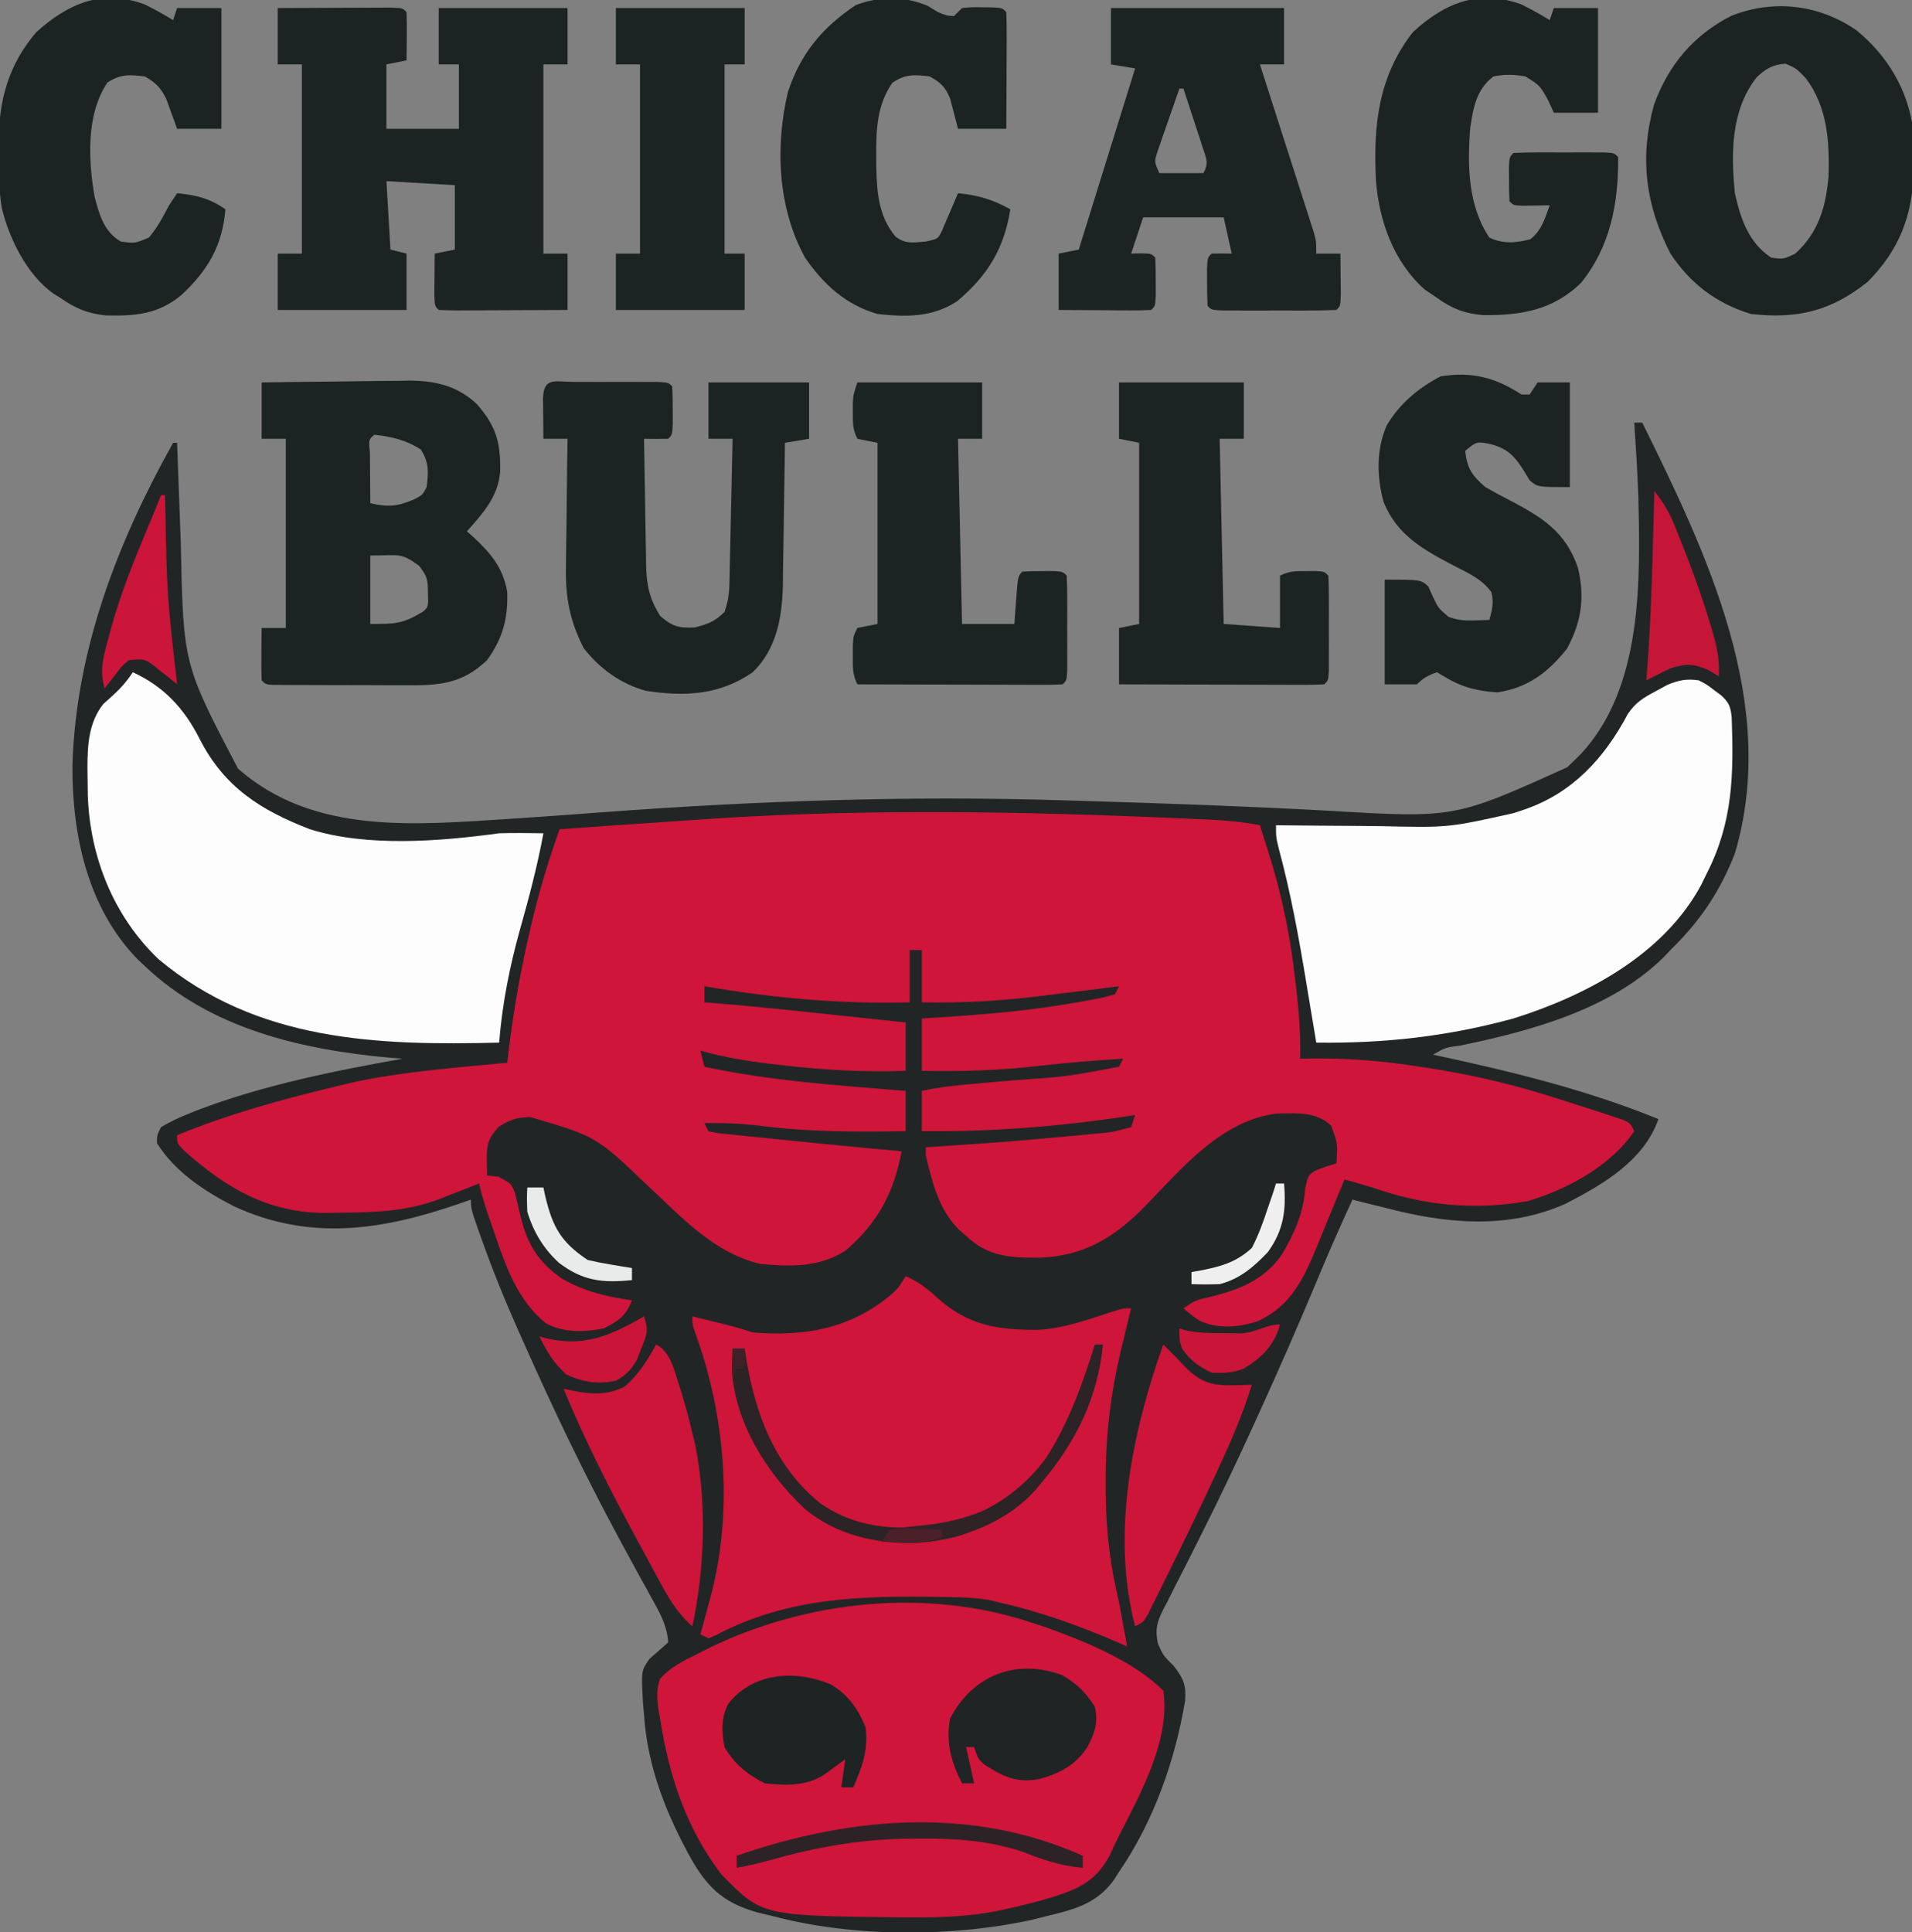 <?xml version="1.0" encoding="UTF-8"?>
<svg version="1.1" xmlns="http://www.w3.org/2000/svg" width="475" height="480">
<rect width="100%" height="100%" fill="#808080" stroke="none"/>
<path d="M0 0 C0.66 0 1.32 0 2 0 C18.056 32.572 36.004 69.875 25 107 C21.297 116.513 16.288 123.904 9 131 C8.421 131.611 7.842 132.222 7.246 132.852 C-5.962 145.794 -25.712 151.121 -43.275 154.745 C-46.941 155.225 -46.941 155.225 -50 157 C-49.343 157.14 -48.687 157.28 -48.01 157.424 C-29.678 161.374 -11.404 165.898 6 173 C2.366 183.366 -7.664 189.16 -17 194 C-31.488 200.512 -47.043 198.972 -62 195 C-63.625 194.603 -65.25 194.207 -66.875 193.812 C-67.906 193.544 -68.938 193.276 -70 193 C-72.969 199.428 -75.82 205.89 -78.536 212.429 C-83.359 224.028 -88.413 235.51 -93.625 246.938 C-93.955 247.664 -94.286 248.39 -94.626 249.138 C-98.561 257.77 -102.624 266.323 -106.875 274.805 C-107.474 276.006 -107.474 276.006 -108.084 277.232 C-110.013 281.103 -111.96 284.963 -113.944 288.806 C-114.643 290.2 -115.342 291.594 -116.039 292.988 C-116.536 293.923 -116.536 293.923 -117.043 294.878 C-118.613 298.069 -119.054 299.731 -118.349 303.259 C-117.057 306.206 -117.057 306.206 -114.375 308.875 C-111.98 312.026 -111.306 313.571 -111.582 317.492 C-114.063 332.377 -119.435 347.538 -128 360 C-128.425 360.668 -128.851 361.335 -129.289 362.023 C-133.543 367.919 -139.147 369.361 -146 371 C-147.195 371.299 -148.39 371.598 -149.621 371.906 C-169.586 376.301 -194.245 376.251 -214 371 C-215.131 370.733 -216.261 370.466 -217.426 370.191 C-225.626 367.939 -229.732 364.579 -234 357.294 C-240.337 346.044 -245.161 334.008 -246 321 C-246.086 320.031 -246.173 319.061 -246.262 318.062 C-246.707 309.99 -246.707 309.99 -244.625 307.074 C-243.095 305.703 -241.548 304.351 -240 303 C-240.248 299.085 -241.821 296.126 -243.703 292.738 C-244.545 291.205 -244.545 291.205 -245.404 289.641 C-246.318 287.993 -246.318 287.993 -247.25 286.312 C-248.541 283.945 -249.829 281.577 -251.113 279.207 C-251.441 278.603 -251.768 277.999 -252.106 277.377 C-260.754 261.39 -268.563 245.043 -275.938 228.438 C-276.249 227.741 -276.56 227.044 -276.881 226.326 C-280.361 218.515 -283.584 210.659 -286.441 202.598 C-286.83 201.502 -286.83 201.502 -287.226 200.384 C-289 195.265 -289 195.265 -289 193 C-290.45 193.507 -290.45 193.507 -291.93 194.023 C-311.017 200.61 -329.011 203.421 -347.996 194.609 C-355.336 190.825 -362.51 186.109 -367 179 C-367.02 177.059 -367.02 177.059 -366 175 C-363.702 173.64 -361.651 172.657 -359.188 171.688 C-358.455 171.393 -357.722 171.098 -356.967 170.794 C-340.714 164.587 -323.104 161.054 -306 158 C-307.618 157.87 -307.618 157.87 -309.27 157.738 C-330.981 155.794 -353.779 150.516 -370 135 C-370.63 134.41 -371.261 133.819 -371.91 133.211 C-384.275 120.439 -388.147 102.226 -388 85 C-387.144 56.433 -376.791 29.645 -363 5 C-362.67 5 -362.34 5 -362 5 C-361.933 6.957 -361.933 6.957 -361.864 8.953 C-361.691 13.876 -361.503 18.798 -361.31 23.719 C-361.23 25.834 -361.153 27.949 -361.081 30.064 C-360.459 59.996 -360.459 59.996 -346.875 85.938 C-327.996 102.546 -302.51 99.866 -279.195 98.403 C-271.385 97.894 -263.579 97.321 -255.774 96.74 C-217.689 93.915 -180.134 92.631 -141.944 93.808 C-139.727 93.876 -137.509 93.942 -135.291 94.009 C-115.565 94.601 -95.85 95.307 -76.144 96.39 C-44.624 98.262 -44.624 98.262 -16.633 85.586 C-15.825 84.801 -15.825 84.801 -15 84 C-14.192 83.215 -14.192 83.215 -13.367 82.414 C2.161 65.794 1.512 39.263 1 18 C0.769 11.994 0.406 5.997 0 0 Z " fill="#222526" transform="translate(406,105)"/>
<path d="M0 0 C1.08 0.043 2.159 0.087 3.272 0.131 C6.315 0.257 9.359 0.39 12.402 0.527 C13.744 0.585 13.744 0.585 15.113 0.644 C19.502 0.855 23.737 1.22 28.062 2.062 C28.671 3.978 29.274 5.895 29.875 7.812 C30.211 8.88 30.548 9.947 30.895 11.047 C33.724 20.562 35.648 29.946 36.75 39.812 C36.88 40.884 37.009 41.955 37.143 43.059 C37.806 48.768 38.208 54.315 38.062 60.062 C38.914 60.043 39.766 60.023 40.644 60.003 C49.168 59.893 57.325 60.486 65.75 61.75 C66.968 61.93 68.186 62.11 69.442 62.296 C79.553 63.858 89.3 66.02 99.062 69.062 C99.994 69.351 100.925 69.639 101.884 69.937 C104.824 70.857 107.757 71.798 110.688 72.75 C111.608 73.048 112.528 73.345 113.476 73.652 C114.322 73.935 115.168 74.219 116.039 74.512 C116.793 74.763 117.546 75.014 118.323 75.272 C120.062 76.062 120.062 76.062 121.062 78.062 C115.243 86.684 104.446 92.518 94.617 95.438 C81.334 97.773 68.702 96.56 56.062 92.062 C53.737 91.366 51.402 90.713 49.062 90.062 C48.755 90.819 48.448 91.575 48.132 92.354 C46.724 95.803 45.3 99.245 43.875 102.688 C43.392 103.877 42.909 105.067 42.412 106.293 C38.926 114.668 35.926 121.49 27.309 125.367 C22.636 126.814 17.619 127.239 13.094 125.156 C11.438 124.062 11.438 124.062 9.062 122.062 C12.062 120.062 12.062 120.062 15.625 119.25 C22.838 117.497 29.155 115.004 33.5 108.75 C36.627 103.424 38.906 98.448 39.312 92.25 C40.062 89.062 40.062 89.062 41.676 87.961 C43.625 87.125 43.625 87.125 47.062 86.062 C47.396 81.177 47.396 81.177 45.75 76.688 C42.097 73.17 37.159 73.601 32.375 73.676 C18.44 75.303 8.545 87.449 -0.688 96.938 C-8.251 104.571 -15.822 109.161 -26.836 109.494 C-34.056 109.516 -39.504 109.244 -44.938 104.062 C-45.487 103.589 -46.036 103.116 -46.602 102.629 C-51.731 97.562 -53.308 90.917 -54.938 84.062 C-54.938 83.403 -54.938 82.743 -54.938 82.062 C-54.189 82.012 -53.44 81.962 -52.669 81.911 C-34.284 80.683 -34.284 80.683 -15.938 79 C-14.793 78.881 -14.793 78.881 -13.626 78.76 C-8.681 78.347 -8.681 78.347 -3.938 77.062 C-3.607 76.073 -3.277 75.082 -2.938 74.062 C-3.5 74.148 -4.063 74.234 -4.643 74.322 C-21.835 76.916 -38.554 78.24 -55.938 78.062 C-55.938 74.763 -55.938 71.463 -55.938 68.062 C-51.925 67.171 -47.964 66.735 -43.871 66.379 C-42.484 66.255 -41.096 66.13 -39.709 66.006 C-37.553 65.816 -35.396 65.627 -33.24 65.44 C-19.962 64.513 -19.962 64.513 -6.938 62.062 C-6.607 61.403 -6.277 60.742 -5.938 60.062 C-12.937 60.496 -19.894 61.038 -26.859 61.849 C-36.597 62.974 -46.14 63.288 -55.938 63.062 C-55.938 58.773 -55.938 54.483 -55.938 50.062 C-53.505 49.916 -53.505 49.916 -51.023 49.766 C-39.714 49.024 -28.537 48.078 -17.375 46.062 C-16.436 45.897 -15.498 45.731 -14.531 45.56 C-11.198 44.951 -11.198 44.951 -7.938 44.062 C-7.607 43.403 -7.277 42.742 -6.938 42.062 C-7.889 42.184 -8.84 42.305 -9.821 42.43 C-13.426 42.886 -17.033 43.331 -20.64 43.771 C-22.187 43.962 -23.733 44.156 -25.28 44.354 C-35.589 45.667 -45.539 46.266 -55.938 46.062 C-55.938 41.773 -55.938 37.483 -55.938 33.062 C-56.928 33.062 -57.917 33.062 -58.938 33.062 C-58.938 37.352 -58.938 41.642 -58.938 46.062 C-76.279 46.519 -92.853 44.995 -109.938 42.062 C-109.938 43.383 -109.938 44.703 -109.938 46.062 C-109.3 46.111 -108.663 46.159 -108.007 46.209 C-98.048 46.999 -88.121 48.066 -78.188 49.125 C-76.411 49.313 -74.635 49.501 -72.859 49.689 C-68.552 50.146 -64.245 50.604 -59.938 51.062 C-59.938 55.023 -59.938 58.983 -59.938 63.062 C-70.235 63.45 -80.261 62.871 -90.5 61.688 C-91.605 61.561 -92.71 61.435 -93.849 61.305 C-99.689 60.595 -105.27 59.643 -110.938 58.062 C-110.608 59.383 -110.278 60.703 -109.938 62.062 C-93.473 65.607 -76.689 66.68 -59.938 68.062 C-59.938 71.362 -59.938 74.662 -59.938 78.062 C-71.926 78.256 -83.733 78.289 -95.644 76.774 C-100.454 76.165 -105.086 75.975 -109.938 76.062 C-109.608 76.722 -109.278 77.382 -108.938 78.062 C-106.568 78.596 -106.568 78.596 -103.672 78.844 C-102.563 78.963 -101.454 79.081 -100.312 79.204 C-99.116 79.322 -97.92 79.441 -96.688 79.562 C-95.478 79.689 -94.268 79.816 -93.022 79.947 C-89.328 80.33 -85.633 80.699 -81.938 81.062 C-80.837 81.171 -79.736 81.28 -78.602 81.392 C-72.716 81.97 -66.828 82.526 -60.938 83.062 C-62.933 93.4 -66.765 100.713 -74.812 107.688 C-81.304 111.888 -88.481 111.749 -95.938 111.062 C-107.516 108.43 -115.716 99.32 -124.112 91.504 C-136.808 79.372 -136.808 79.372 -153.188 74.562 C-156.701 74.705 -157.897 75.038 -161 76.938 C-163.658 79.853 -164.062 81.346 -164 85.188 C-163.979 86.466 -163.959 87.745 -163.938 89.062 C-163.009 89.166 -162.081 89.269 -161.125 89.375 C-157.938 91.062 -157.938 91.062 -157.012 93.363 C-156.533 95.296 -156.073 97.234 -155.629 99.176 C-153.946 106.201 -151.143 110.707 -145.152 114.812 C-139.786 117.841 -134.025 119.282 -127.938 120.062 C-129.407 123.938 -131.281 125.219 -134.938 127.062 C-139.914 128.01 -144.805 128.2 -149.355 125.773 C-156.438 119.953 -159.235 111.766 -162.125 103.312 C-162.385 102.571 -162.644 101.83 -162.912 101.066 C-164.064 97.751 -165.121 94.478 -165.938 91.062 C-167 91.484 -168.062 91.906 -169.156 92.34 C-170.583 92.894 -172.01 93.447 -173.438 94 C-174.134 94.278 -174.83 94.556 -175.547 94.842 C-183.868 98.039 -191.991 98.264 -200.812 98.312 C-201.742 98.333 -202.671 98.354 -203.629 98.375 C-218.195 98.456 -228.672 92.303 -239.32 82.797 C-240.938 81.062 -240.938 81.062 -240.938 79.062 C-228.226 73.86 -215.282 70.266 -201.938 67.062 C-200.677 66.753 -199.416 66.444 -198.117 66.125 C-185.259 63.261 -172.027 62.341 -158.938 61.062 C-158.791 59.837 -158.644 58.611 -158.492 57.348 C-157.186 47.093 -155.415 37.054 -153 27 C-152.639 25.487 -152.639 25.487 -152.271 23.944 C-150.519 16.853 -148.337 9.959 -145.938 3.062 C-138.436 2.518 -130.933 1.996 -123.428 1.498 C-119.913 1.264 -116.398 1.026 -112.885 0.771 C-75.303 -1.931 -37.629 -1.518 0 0 Z " fill="#CF1539" transform="translate(284.938,202.938)"/>
<path d="M0 0 C1.118 0.362 2.235 0.724 3.387 1.098 C13.132 4.566 25.611 9.569 33 17 C34.855 29.096 27.301 42.627 21.985 53.045 C21.145 54.712 20.361 56.406 19.59 58.105 C16.077 64.573 11.491 66.395 4.75 68.5 C1.522 69.451 -1.716 70.264 -5 71 C-6.279 71.29 -6.279 71.29 -7.584 71.587 C-14.922 73.094 -22.085 73.347 -29.562 73.312 C-31.403 73.306 -31.403 73.306 -33.281 73.3 C-66.706 72.887 -66.706 72.887 -76.688 62.75 C-85.503 51.264 -89.807 38.145 -92 24 C-92.182 22.961 -92.364 21.922 -92.551 20.852 C-92.814 18.23 -92.868 16.485 -92 14 C-89.419 11.161 -86.423 9.662 -83 8 C-81.998 7.487 -80.997 6.974 -79.965 6.445 C-55.641 -5.436 -25.905 -8.56 0 0 Z " fill="#CF1539" transform="translate(256,403)"/>
<path d="M0 0 C3.141 1.403 5.367 3.096 7.875 5.438 C15.575 12.309 22.873 13.389 32.938 13.367 C39.053 13.013 44.795 10.99 50.578 9.094 C54 8 54 8 56 8 C55.734 9.088 55.469 10.176 55.195 11.297 C54.838 12.781 54.482 14.266 54.125 15.75 C53.951 16.46 53.777 17.171 53.598 17.902 C50.973 28.888 49.636 39.441 49.688 50.75 C49.69 51.978 49.693 53.206 49.696 54.47 C49.802 63.693 50.834 72.052 53 81 C53.41 83.164 53.807 85.331 54.188 87.5 C54.346 88.377 54.505 89.253 54.668 90.156 C54.832 91.069 54.832 91.069 55 92 C53.947 91.541 52.894 91.082 51.809 90.609 C42.339 86.555 33.051 83.302 23 81 C22.268 80.826 21.535 80.651 20.781 80.472 C17.299 79.881 13.862 79.781 10.34 79.727 C9.601 79.714 8.863 79.702 8.102 79.689 C-11.445 79.422 -29.384 79.846 -47.102 89.18 C-48.041 89.586 -48.041 89.586 -49 90 C-49.66 89.67 -50.32 89.34 -51 89 C-50.723 87.987 -50.446 86.974 -50.16 85.93 C-49.794 84.578 -49.428 83.227 -49.062 81.875 C-48.88 81.21 -48.698 80.545 -48.51 79.859 C-42.787 58.633 -44.763 34.785 -52.23 14.258 C-53 12 -53 12 -53 10 C-51.062 10.478 -49.125 10.957 -47.188 11.438 C-45.569 11.838 -45.569 11.838 -43.918 12.246 C-41.926 12.761 -39.952 13.349 -38 14 C-25.077 15.062 -13.818 13.107 -3.707 4.684 C-1.794 2.911 -1.794 2.911 0 0 Z " fill="#CF1539" transform="translate(225,317)"/>
<path d="M0 0 C7.709 3.533 12.763 8.997 16.562 16.5 C22.693 28.525 31.664 34.232 44 39 C58.236 43.468 76.4 42.006 91 40 C94.67 39.888 98.329 39.954 102 40 C100.512 48.07 98.444 55.898 96.211 63.789 C93.6 73.151 91.784 82.305 91 92 C60.739 92.769 30.784 91.726 6.352 71.25 C-4.777 60.602 -10.662 45.902 -11.184 30.625 C-11.213 29.021 -11.235 27.417 -11.25 25.812 C-11.259 25.052 -11.269 24.291 -11.279 23.507 C-11.246 17.894 -10.938 12.468 -7.344 7.891 C-6.735 7.349 -6.127 6.808 -5.5 6.25 C-3.219 4.181 -1.739 2.609 0 0 Z " fill="#FDFDFD" transform="translate(33,167)"/>
<path d="M0 0 C1.984 1.023 1.984 1.023 3.75 2.375 C4.639 3.036 4.639 3.036 5.547 3.711 C7.538 5.477 7.965 6.622 8.209 9.268 C8.708 23.44 8.532 35.252 2 48 C1.544 48.937 1.087 49.874 0.617 50.84 C-8.713 68.141 -27.819 78.285 -46 84 C-62.37 88.477 -78.058 90.226 -95 90 C-95.147 89.101 -95.147 89.101 -95.297 88.184 C-95.736 85.52 -96.183 82.858 -96.632 80.197 C-96.898 78.609 -97.161 77.021 -97.423 75.432 C-99.284 64.153 -101.287 53.027 -104.266 41.984 C-105 39 -105 39 -105 36 C-104.157 36.01 -104.157 36.01 -103.296 36.02 C-97.391 36.087 -91.485 36.132 -85.579 36.165 C-83.381 36.18 -81.183 36.2 -78.986 36.226 C-62.229 36.619 -62.229 36.619 -46 33 C-45.095 32.7 -44.19 32.4 -43.258 32.09 C-31.353 28 -23.421 19.357 -17.609 8.371 C-15.631 5.456 -13.724 4.33 -10.625 2.688 C-9.689 2.176 -8.753 1.664 -7.789 1.137 C-4.86 -0.057 -3.121 -0.414 0 0 Z " fill="#FDFDFD" transform="translate(422,169)"/>
<path d="M0 0 C4.397 -0.023 8.793 -0.043 13.19 -0.055 C14.686 -0.06 16.183 -0.067 17.68 -0.075 C19.827 -0.088 21.974 -0.093 24.121 -0.098 C26.061 -0.106 26.061 -0.106 28.041 -0.114 C31 0 31 0 32 1 C32.072 3.02 32.084 5.042 32.062 7.062 C32.053 8.167 32.044 9.272 32.035 10.41 C32.024 11.265 32.012 12.119 32 13 C30.35 13.33 28.7 13.66 27 14 C27 19.28 27 24.56 27 30 C32.94 30 38.88 30 45 30 C45 24.72 45 19.44 45 14 C43.35 14 41.7 14 40 14 C40 9.38 40 4.76 40 0 C50.56 0 61.12 0 72 0 C72 4.62 72 9.24 72 14 C70.02 14 68.04 14 66 14 C66 29.51 66 45.02 66 61 C67.98 61 69.96 61 72 61 C72 65.62 72 70.24 72 75 C67.461 75.023 62.922 75.043 58.383 75.055 C56.838 75.06 55.293 75.067 53.747 75.075 C51.531 75.088 49.314 75.093 47.098 75.098 C46.055 75.105 46.055 75.105 44.992 75.113 C43.328 75.113 41.663 75.062 40 75 C39 74 39 74 38.902 71.059 C38.914 69.864 38.926 68.669 38.938 67.438 C38.947 66.24 38.956 65.042 38.965 63.809 C38.976 62.882 38.988 61.955 39 61 C41.475 60.505 41.475 60.505 44 60 C44 54.72 44 49.44 44 44 C38.39 43.67 32.78 43.34 27 43 C27.495 51.415 27.495 51.415 28 60 C29.32 60.33 30.64 60.66 32 61 C32 65.62 32 70.24 32 75 C21.44 75 10.88 75 0 75 C0 70.38 0 65.76 0 61 C1.98 61 3.96 61 6 61 C6 45.49 6 29.98 6 14 C4.02 14 2.04 14 0 14 C0 9.38 0 4.76 0 0 Z " fill="#1B2423" transform="translate(69,2)"/>
<path d="M0 0 C6.12 -0.099 12.239 -0.172 18.359 -0.22 C20.439 -0.24 22.518 -0.267 24.598 -0.302 C27.596 -0.351 30.595 -0.373 33.594 -0.391 C34.515 -0.411 35.436 -0.432 36.385 -0.453 C43.024 -0.455 48.582 0.756 53.525 5.448 C58.371 11.021 59.404 15.081 59.25 22.316 C58.672 28.524 54.955 32.511 51 37 C51.471 37.413 51.941 37.825 52.426 38.25 C56.838 42.343 59.967 45.953 61 52 C61.242 58.684 59.894 63.591 56 69 C49.699 74.978 44.005 75.293 35.703 75.23 C34.714 75.23 33.724 75.23 32.705 75.229 C30.621 75.226 28.536 75.218 26.452 75.206 C23.248 75.187 20.044 75.185 16.84 75.186 C14.815 75.181 12.79 75.175 10.766 75.168 C9.802 75.167 8.839 75.166 7.846 75.165 C6.519 75.155 6.519 75.155 5.165 75.145 C3.992 75.14 3.992 75.14 2.795 75.134 C1 75 1 75 0 74 C-0.073 71.814 -0.084 69.625 -0.062 67.438 C-0.053 66.24 -0.044 65.042 -0.035 63.809 C-0.024 62.882 -0.012 61.955 0 61 C1.98 61 3.96 61 6 61 C6 45.49 6 29.98 6 14 C4.02 14 2.04 14 0 14 C0 9.38 0 4.76 0 0 Z M28 13 C26.582 14.189 26.582 14.189 26.902 17.598 C26.909 19.086 26.921 20.574 26.938 22.062 C26.942 22.821 26.947 23.58 26.951 24.361 C26.963 26.241 26.981 28.12 27 30 C31.392 31.042 33.805 30.824 38 29 C39.98 27.937 39.98 27.937 41 26 C41.48 22.226 41.596 19.959 39.562 16.688 C35.989 14.334 32.244 13.439 28 13 Z M27 43 C27 48.61 27 54.22 27 60 C33.3 60 34.999 59.977 40 57 C41.432 55.784 41.432 55.784 41.312 52.188 C41.284 48.966 41.171 48.222 39.125 45.562 C34.47 42.14 34.187 43 27 43 Z " fill="#1B2423" transform="translate(65,95)"/>
<path d="M0 0 C7.752 6.332 12.827 14.867 14.081 24.881 C14.214 27.373 14.245 29.837 14.215 32.332 C14.207 33.209 14.198 34.086 14.19 34.99 C13.903 45.987 10.618 54.57 2.777 62.457 C-6.348 69.751 -14.669 71.732 -26.223 70.457 C-34.781 67.846 -41.316 62.919 -46.223 55.457 C-52.448 43.365 -53.952 31.621 -50.32 18.48 C-46.726 8.58 -40.476 1.13 -31.07 -3.633 C-20.522 -7.772 -9.248 -6.42 0 0 Z M-24.797 11.641 C-31.241 19.85 -31.209 30.543 -30.223 40.457 C-28.811 46.82 -26.796 52.742 -21.223 56.457 C-18.152 56.862 -18.152 56.862 -15.223 55.457 C-9.397 50.173 -7.583 43.759 -6.938 36.051 C-6.721 27.397 -7.25 19.031 -12.598 11.895 C-15.017 9.411 -15.017 9.411 -17.66 8.27 C-20.771 8.497 -22.54 9.5 -24.797 11.641 Z " fill="#1B2423" transform="translate(461.223,7.543)"/>
<path d="M0 0 C14.19 0 28.38 0 43 0 C43 4.62 43 9.24 43 14 C41.02 14 39.04 14 37 14 C37.175 14.545 37.351 15.089 37.531 15.65 C39.353 21.31 41.169 26.971 42.981 32.634 C43.659 34.748 44.338 36.862 45.019 38.975 C45.996 42.009 46.967 45.045 47.938 48.082 C48.244 49.029 48.55 49.976 48.865 50.952 C49.146 51.832 49.426 52.713 49.715 53.62 C49.964 54.395 50.212 55.17 50.469 55.969 C51 58 51 58 51 61 C52.98 61 54.96 61 57 61 C57.027 63.146 57.046 65.292 57.062 67.438 C57.074 68.632 57.086 69.827 57.098 71.059 C57 74 57 74 56 75 C53.721 75.1 51.438 75.131 49.156 75.133 C48.472 75.134 47.788 75.135 47.083 75.136 C45.633 75.136 44.184 75.135 42.735 75.13 C40.509 75.125 38.284 75.13 36.059 75.137 C34.654 75.136 33.249 75.135 31.844 75.133 C30.557 75.132 29.269 75.131 27.943 75.129 C25 75 25 75 24 74 C23.901 72.002 23.87 70 23.875 68 C23.872 66.907 23.87 65.814 23.867 64.688 C24 62 24 62 25 61 C26.666 60.959 28.334 60.957 30 61 C29.34 58.03 28.68 55.06 28 52 C21.4 52 14.8 52 8 52 C7.01 54.97 6.02 57.94 5 61 C5.804 60.979 6.609 60.959 7.438 60.938 C10 61 10 61 11 62 C11.099 63.998 11.13 66 11.125 68 C11.129 69.64 11.129 69.64 11.133 71.312 C11 74 11 74 10 75 C8.292 75.087 6.581 75.107 4.871 75.098 C3.319 75.093 3.319 75.093 1.736 75.088 C0.648 75.08 -0.441 75.071 -1.562 75.062 C-3.201 75.056 -3.201 75.056 -4.873 75.049 C-7.582 75.037 -10.291 75.019 -13 75 C-13 70.38 -13 65.76 -13 61 C-10.525 60.505 -10.525 60.505 -8 60 C-3.38 45.15 1.24 30.3 6 15 C3.03 14.505 3.03 14.505 0 14 C0 9.38 0 4.76 0 0 Z M17 20 C15.964 22.933 14.949 25.872 13.938 28.812 C13.496 30.063 13.496 30.063 13.045 31.338 C12.771 32.14 12.497 32.943 12.215 33.77 C11.958 34.508 11.702 35.246 11.437 36.007 C10.78 38.192 10.78 38.192 12 41 C15.63 41 19.26 41 23 41 C24.332 38.336 23.698 37.441 22.785 34.648 C22.374 33.372 22.374 33.372 21.955 32.07 C21.661 31.181 21.366 30.291 21.062 29.375 C20.772 28.478 20.481 27.581 20.182 26.656 C19.461 24.435 18.734 22.217 18 20 C17.67 20 17.34 20 17 20 Z " fill="#1B2423" transform="translate(276,2)"/>
<path d="M0 0 C2.398 1.206 4.711 2.466 6.992 3.879 C7.322 2.889 7.652 1.899 7.992 0.879 C11.622 0.879 15.252 0.879 18.992 0.879 C18.992 9.459 18.992 18.039 18.992 26.879 C15.362 26.879 11.732 26.879 7.992 26.879 C7.373 25.487 7.373 25.487 6.742 24.066 C4.61 20.161 4.61 20.161 0.992 17.879 C-1.797 17.361 -4.225 17.301 -7.008 17.879 C-11.254 21.12 -11.996 25.59 -12.754 30.645 C-13.481 39.902 -13.363 49.917 -8.008 57.879 C-4.683 59.542 -1.367 59.228 2.18 58.316 C5.029 56.057 5.74 53.259 6.992 49.879 C6.354 49.891 5.716 49.902 5.059 49.914 C4.232 49.923 3.406 49.932 2.555 49.941 C1.731 49.953 0.907 49.965 0.059 49.977 C-2.008 49.879 -2.008 49.879 -3.008 48.879 C-3.106 47.048 -3.138 45.213 -3.133 43.379 C-3.135 42.379 -3.138 41.378 -3.141 40.348 C-3.008 37.879 -3.008 37.879 -2.008 36.879 C-0.166 36.779 1.679 36.748 3.523 36.746 C4.644 36.745 5.764 36.744 6.918 36.742 C8.097 36.746 9.277 36.75 10.492 36.754 C12.261 36.748 12.261 36.748 14.066 36.742 C15.747 36.744 15.747 36.744 17.461 36.746 C18.497 36.747 19.532 36.748 20.6 36.75 C22.992 36.879 22.992 36.879 23.992 37.879 C24.073 49.35 22.098 60.057 14.773 69.156 C7.779 75.921 -0.11 77.237 -9.488 77.16 C-14.167 76.786 -17.223 75.571 -21.008 72.879 C-22.555 71.827 -22.555 71.827 -24.133 70.754 C-31.794 63.886 -35.393 53.805 -36.172 43.765 C-36.872 30.237 -35.647 17.915 -27.008 6.879 C-19.209 -0.379 -10.517 -3.92 0 0 Z " fill="#1B2423" transform="translate(378.008,1.121)"/>
<path d="M0 0 C0.662 -0.001 1.324 -0.002 2.006 -0.003 C3.409 -0.004 4.811 -0.002 6.213 0.002 C8.366 0.008 10.519 0.002 12.672 -0.004 C14.031 -0.003 15.391 -0.002 16.75 0 C18.618 0.002 18.618 0.002 20.523 0.003 C23.375 0.133 23.375 0.133 24.375 1.133 C24.474 3.131 24.505 5.132 24.5 7.133 C24.504 8.773 24.504 8.773 24.508 10.445 C24.375 13.133 24.375 13.133 23.375 14.133 C21.375 14.174 19.375 14.175 17.375 14.133 C17.444 19.435 17.532 24.737 17.637 30.039 C17.671 31.841 17.699 33.643 17.721 35.445 C17.755 38.042 17.807 40.638 17.863 43.234 C17.87 44.035 17.876 44.835 17.883 45.659 C18.009 50.526 18.722 53.902 21.375 58.133 C24.452 60.782 25.849 61.151 29.938 61.008 C33.253 60.164 34.981 59.527 37.375 57.133 C38.261 54.476 38.52 52.851 38.58 50.12 C38.6 49.32 38.62 48.519 38.641 47.694 C38.657 46.835 38.674 45.975 38.691 45.09 C38.712 44.206 38.733 43.323 38.754 42.412 C38.82 39.59 38.879 36.768 38.938 33.945 C38.981 32.032 39.024 30.118 39.068 28.205 C39.175 23.514 39.277 18.824 39.375 14.133 C37.395 14.133 35.415 14.133 33.375 14.133 C33.375 9.513 33.375 4.893 33.375 0.133 C41.625 0.133 49.875 0.133 58.375 0.133 C58.375 4.753 58.375 9.373 58.375 14.133 C56.395 14.463 54.415 14.793 52.375 15.133 C52.36 16.388 52.346 17.644 52.331 18.937 C52.273 23.628 52.195 28.319 52.113 33.01 C52.079 35.034 52.051 37.058 52.029 39.082 C51.995 42.004 51.942 44.926 51.887 47.848 C51.877 49.189 51.877 49.189 51.867 50.557 C51.684 58.521 50.292 66.38 44.375 72.133 C36.165 77.791 27.566 78.241 17.84 76.742 C11.575 75.019 6.353 71.237 2.375 66.133 C-1.062 59.373 -2.195 53.489 -2.016 45.969 C-2.01 45.051 -2.004 44.133 -1.998 43.187 C-1.976 40.293 -1.926 37.401 -1.875 34.508 C-1.855 32.53 -1.837 30.552 -1.82 28.574 C-1.777 23.76 -1.708 18.947 -1.625 14.133 C-3.605 14.133 -5.585 14.133 -7.625 14.133 C-7.652 11.987 -7.671 9.841 -7.688 7.695 C-7.699 6.5 -7.711 5.305 -7.723 4.074 C-7.544 -1.31 -4.76 0.004 0 0 Z " fill="#1B2423" transform="translate(142.625,94.867)"/>
<path d="M0 0 C0.66 0 1.32 0 2 0 C2.66 -0.99 3.32 -1.98 4 -3 C6.64 -3 9.28 -3 12 -3 C12 5.58 12 14.16 12 23 C4 23 4 23 2.012 21.32 C1.575 20.596 1.138 19.871 0.688 19.125 C-1.718 15.28 -3.41 13.397 -8 12.25 C-11.181 11.672 -11.181 11.672 -14 14 C-13.511 18.4 -12.314 20.121 -9 23 C-6.909 24.207 -4.78 25.35 -2.625 26.438 C5.336 30.646 10.944 34.197 14 43 C15.772 50.398 14.893 56.552 11.25 63.188 C6.537 69.079 1.567 72.848 -6 74 C-10.795 73.707 -14.764 72.752 -18.875 70.25 C-19.576 69.838 -20.277 69.425 -21 69 C-23.144 69.715 -24.412 70.412 -26 72 C-28.64 72 -31.28 72 -34 72 C-34 63.42 -34 54.84 -34 46 C-25 46 -25 46 -23.168 47.68 C-22.844 48.404 -22.521 49.129 -22.188 49.875 C-20.725 53.035 -20.725 53.035 -18.129 55.25 C-15.845 56.055 -14.16 56.205 -11.75 56.125 C-10.512 56.084 -9.275 56.042 -8 56 C-7.307 53.504 -6.833 51.643 -7.492 49.105 C-9.855 45.806 -13.198 44.405 -16.75 42.562 C-24.387 38.555 -30.986 34.961 -34.305 26.594 C-35.979 20.347 -36.104 13.687 -33.5 7.688 C-30.329 2.302 -25.621 -1.633 -20.125 -4.5 C-12.307 -5.751 -6.552 -4.232 0 0 Z " fill="#1B2423" transform="translate(378,98)"/>
<path d="M0 0 C1.268 0.773 1.268 0.773 2.562 1.562 C4.692 2.432 4.692 2.432 6.562 2.562 C7.223 1.903 7.883 1.242 8.562 0.562 C10.91 0.332 10.91 0.332 13.625 0.375 C14.973 0.385 14.973 0.385 16.348 0.395 C18.562 0.562 18.562 0.562 19.562 1.562 C19.65 3.708 19.669 5.857 19.66 8.004 C19.657 9.309 19.654 10.614 19.65 11.959 C19.642 13.348 19.634 14.736 19.625 16.125 C19.62 17.518 19.615 18.91 19.611 20.303 C19.599 23.723 19.583 27.143 19.562 30.562 C15.602 30.562 11.643 30.562 7.562 30.562 C6.911 28.056 6.26 25.549 5.609 23.043 C4.378 20.126 3.292 19.119 0.562 17.562 C-3.301 17.08 -5.481 16.916 -8.75 19.125 C-12.607 24.696 -12.796 30.877 -12.75 37.438 C-12.747 38.23 -12.743 39.023 -12.74 39.84 C-12.622 46.13 -12.222 52.21 -8.02 57.27 C-5.578 59.265 -3.486 58.817 -0.438 58.562 C2.588 57.911 2.588 57.911 3.562 55.938 C4.058 54.762 4.058 54.762 4.562 53.562 C4.823 52.962 5.083 52.361 5.352 51.742 C6.098 50.02 6.831 48.291 7.562 46.562 C12.536 47.06 16.2 48.116 20.562 50.562 C19.015 60.314 14.921 67.016 7.371 73.371 C1.209 77.431 -5.295 77.345 -12.438 76.562 C-20.331 74.285 -25.834 69.233 -30.438 62.562 C-37.252 50.192 -37.893 34.932 -34.684 21.379 C-31.509 11.801 -26.141 5.365 -17.812 -0.188 C-11.863 -2.391 -5.865 -2.453 0 0 Z " fill="#1B2423" transform="translate(230.438,1.438)"/>
<path d="M0 0 C2.398 1.206 4.711 2.466 6.992 3.879 C7.322 2.889 7.652 1.899 7.992 0.879 C11.622 0.879 15.252 0.879 18.992 0.879 C18.992 10.779 18.992 20.679 18.992 30.879 C15.362 30.879 11.732 30.879 7.992 30.879 C7.081 28.372 6.169 25.866 5.258 23.359 C3.839 20.578 2.678 19.434 -0.008 17.879 C-3.836 17.4 -6.044 17.254 -9.32 19.379 C-14.689 27.332 -14.068 38.838 -12.473 47.93 C-11.278 52.337 -10.133 56.473 -6.008 58.879 C-2.485 59.365 -2.485 59.365 0.992 57.879 C3.083 55.416 4.508 52.735 5.992 49.879 C6.652 48.889 7.312 47.899 7.992 46.879 C12.768 47.347 16.037 48.122 19.992 50.879 C19.239 59.915 15.671 66.005 9.047 72.18 C3.2 77.015 -2.511 77.42 -9.855 77.227 C-14.324 76.734 -17.357 75.437 -21.008 72.879 C-21.599 72.513 -22.191 72.147 -22.801 71.77 C-29.32 67.107 -33.746 58.157 -35.582 50.479 C-36.306 46.063 -36.234 41.658 -36.258 37.191 C-36.278 36.248 -36.299 35.306 -36.32 34.334 C-36.378 23.884 -33.874 14.912 -27.008 6.879 C-19.058 -0.274 -10.64 -3.966 0 0 Z " fill="#1B2423" transform="translate(36.008,1.121)"/>
<path d="M0 0 C10.23 0 20.46 0 31 0 C31 4.62 31 9.24 31 14 C29.02 14 27.04 14 25 14 C25.33 29.18 25.66 44.36 26 60 C30.29 60 34.58 60 39 60 C39.144 58.041 39.289 56.081 39.438 54.062 C39.875 48.125 39.875 48.125 41 47 C42.664 46.902 44.333 46.87 46 46.875 C47.361 46.871 47.361 46.871 48.75 46.867 C51 47 51 47 52 48 C52.1 49.915 52.131 51.833 52.133 53.75 C52.135 55.498 52.135 55.498 52.137 57.281 C52.133 58.508 52.129 59.736 52.125 61 C52.131 62.841 52.131 62.841 52.137 64.719 C52.135 65.884 52.134 67.049 52.133 68.25 C52.132 69.328 52.131 70.405 52.129 71.516 C52 74 52 74 51 75 C49.404 75.093 47.804 75.117 46.205 75.114 C45.184 75.113 44.163 75.113 43.111 75.113 C42.001 75.108 40.89 75.103 39.746 75.098 C38.616 75.096 37.485 75.095 36.32 75.093 C32.693 75.088 29.065 75.075 25.438 75.062 C22.985 75.057 20.533 75.053 18.08 75.049 C12.053 75.038 6.027 75.021 0 75 C-1.244 72.512 -1.133 70.773 -1.125 68 C-1.128 67.113 -1.13 66.226 -1.133 65.312 C-1 63 -1 63 0 61 C2.475 60.505 2.475 60.505 5 60 C5 45.15 5 30.3 5 15 C3.35 14.67 1.7 14.34 0 14 C-1.176 11.647 -1.134 10.179 -1.125 7.562 C-1.128 6.78 -1.13 5.998 -1.133 5.191 C-1 3 -1 3 0 0 Z " fill="#1B2423" transform="translate(213,95)"/>
<path d="M0 0 C10.23 0 20.46 0 31 0 C31 4.62 31 9.24 31 14 C29.02 14 27.04 14 25 14 C25.33 29.18 25.66 44.36 26 60 C32.93 60.495 32.93 60.495 40 61 C40 56.71 40 52.42 40 48 C42.38 46.81 43.915 46.867 46.562 46.875 C47.771 46.871 47.771 46.871 49.004 46.867 C51 47 51 47 52 48 C52.1 49.915 52.131 51.833 52.133 53.75 C52.135 55.498 52.135 55.498 52.137 57.281 C52.133 58.508 52.129 59.736 52.125 61 C52.131 62.841 52.131 62.841 52.137 64.719 C52.135 65.884 52.134 67.049 52.133 68.25 C52.132 69.328 52.131 70.405 52.129 71.516 C52 74 52 74 51 75 C49.404 75.093 47.804 75.117 46.205 75.114 C45.184 75.113 44.163 75.113 43.111 75.113 C42.001 75.108 40.89 75.103 39.746 75.098 C38.616 75.096 37.485 75.095 36.32 75.093 C32.693 75.088 29.065 75.075 25.438 75.062 C22.985 75.057 20.533 75.053 18.08 75.049 C12.053 75.038 6.027 75.02 0 75 C0 70.38 0 65.76 0 61 C2.475 60.505 2.475 60.505 5 60 C5 45.15 5 30.3 5 15 C3.35 14.67 1.7 14.34 0 14 C0 9.38 0 4.76 0 0 Z " fill="#1B2423" transform="translate(278,95)"/>
<path d="M0 0 C10.56 0 21.12 0 32 0 C32 4.62 32 9.24 32 14 C30.35 14 28.7 14 27 14 C27 29.51 27 45.02 27 61 C28.65 61 30.3 61 32 61 C32 65.62 32 70.24 32 75 C21.44 75 10.88 75 0 75 C0 70.38 0 65.76 0 61 C1.98 61 3.96 61 6 61 C6 45.49 6 29.98 6 14 C4.02 14 2.04 14 0 14 C0 9.38 0 4.76 0 0 Z " fill="#1B2423" transform="translate(153,2)"/>
<path d="M0 0 C3.829 1.915 4.643 7.143 6 11 C7.157 14.636 8.126 18.286 9 22 C9.208 22.843 9.415 23.686 9.629 24.555 C12.64 39.082 12.112 55.523 9 70 C5.064 66.548 2.885 62.605 0.438 58.062 C0.009 57.278 -0.419 56.493 -0.861 55.684 C-2.25 53.128 -3.626 50.565 -5 48 C-5.704 46.694 -5.704 46.694 -6.423 45.362 C-12.476 34.113 -18.108 22.803 -23 11 C-22.246 11.159 -21.492 11.317 -20.715 11.48 C-15.909 12.4 -12.357 12.651 -7.875 10.5 C-4.336 7.423 -2.239 4.081 0 0 Z " fill="#CC1539" transform="translate(163,334)"/>
<path d="M0 0 C2.027 2.019 4.039 4.041 6 6.125 C9.592 9.492 12.358 10.254 17.25 10.125 C18.588 10.098 18.588 10.098 19.953 10.07 C20.629 10.047 21.304 10.024 22 10 C19.736 17.311 16.801 24.133 13.562 31.062 C13.042 32.182 12.521 33.301 11.985 34.455 C8.205 42.535 4.333 50.568 0.375 58.562 C-0.133 59.597 -0.642 60.632 -1.166 61.698 C-1.64 62.644 -2.113 63.591 -2.602 64.566 C-3.017 65.401 -3.433 66.236 -3.862 67.096 C-5 69 -5 69 -7 70 C-13 47.124 -7.767 21.826 0 0 Z " fill="#CD1539" transform="translate(289,334)"/>
<path d="M0 0 C3.873 2.324 5.666 4.075 8.125 7.875 C8.999 11.894 8.064 14.469 6.188 18 C3.097 22.569 -0.643 24.42 -5.875 25.875 C-11.523 26.767 -14.645 25.237 -19.273 22.262 C-20.875 20.875 -20.875 20.875 -21.875 17.875 C-22.535 17.875 -23.195 17.875 -23.875 17.875 C-23.215 20.845 -22.555 23.815 -21.875 26.875 C-22.865 26.875 -23.855 26.875 -24.875 26.875 C-27.619 21.502 -28.868 16.923 -27.875 10.875 C-22.375 0.08 -11.417 -4.241 0 0 Z " fill="#202424" transform="translate(263.875,416.125)"/>
<path d="M0 0 C4.195 2.515 6.673 6.008 8.5 10.5 C9.317 16.218 7.686 20.308 5.5 25.5 C4.51 25.5 3.52 25.5 2.5 25.5 C2.83 23.19 3.16 20.88 3.5 18.5 C3.029 18.849 2.559 19.199 2.074 19.559 C1.452 20.014 0.829 20.469 0.188 20.938 C-0.427 21.39 -1.042 21.842 -1.676 22.309 C-6.187 25.255 -11.311 25.083 -16.5 24.5 C-20.846 22.327 -24.06 19.723 -26.5 15.5 C-27.26 11.662 -27.394 8.168 -25.512 4.656 C-19.397 -3.067 -8.79 -3.791 0 0 Z " fill="#1E2424" transform="translate(206.5,418.5)"/>
<path d="M0 0 C2.086 2.624 3.608 5.065 4.867 8.168 C5.193 8.971 5.519 9.774 5.855 10.601 C6.36 11.881 6.36 11.881 6.875 13.188 C7.224 14.069 7.574 14.95 7.934 15.858 C10.188 21.652 12.227 27.479 14 33.438 C14.207 34.128 14.415 34.819 14.628 35.53 C15.644 39.103 16.229 42.284 16 46 C15.134 45.484 14.268 44.969 13.375 44.438 C9.483 42.78 8.006 42.831 4 44 C1.99 44.98 -0.011 45.978 -2 47 C-1.902 45.786 -1.902 45.786 -1.801 44.548 C-1.061 34.908 -0.698 25.288 -0.438 15.625 C-0.394 14.099 -0.351 12.573 -0.307 11.047 C-0.201 7.365 -0.1 3.682 0 0 Z " fill="#C51638" transform="translate(411,122)"/>
<path d="M0 0 C0.33 0 0.66 0 1 0 C1.02 0.855 1.04 1.711 1.06 2.592 C1.484 24.878 1.484 24.878 4 47 C3.469 46.567 2.938 46.134 2.391 45.688 C1.684 45.131 0.978 44.574 0.25 44 C-0.446 43.443 -1.142 42.886 -1.859 42.312 C-4.15 40.652 -4.15 40.652 -8 41 C-9.778 42.51 -9.778 42.51 -11.25 44.5 C-12.031 45.475 -12.031 45.475 -12.828 46.469 C-13.215 46.974 -13.602 47.479 -14 48 C-15.385 43.526 -14.258 39.904 -13.062 35.5 C-12.842 34.674 -12.622 33.847 -12.395 32.996 C-9.904 24.051 -6.443 15.524 -2.834 6.981 C-1.859 4.666 -0.922 2.337 0 0 Z " fill="#CB1539" transform="translate(40,123)"/>
<path d="M0 0 C0.66 0 1.32 0 2 0 C0.747 13.06 -4.605 24.022 -13 34 C-13.543 34.666 -14.085 35.333 -14.645 36.02 C-22.079 44.322 -32.903 48.268 -43.766 49.25 C-54.016 49.679 -64.263 47.412 -72.234 40.68 C-81.538 31.829 -89.212 19.753 -90.176 6.602 C-90.186 4.733 -90.104 2.865 -90 1 C-89.01 1 -88.02 1 -87 1 C-86.902 1.666 -86.804 2.333 -86.703 3.02 C-84.431 17.024 -79.648 30.097 -68.391 39.305 C-59.363 45.707 -49.727 46.157 -39 45 C-28.097 42.981 -18.707 37.13 -12.125 28.188 C-6.51 19.41 -3.093 9.9 0 0 Z " fill="#2B2325" transform="translate(272,334)"/>
<path d="M0 0 C0 0.99 0 1.98 0 3 C-5.374 2.522 -9.864 1.049 -14.863 -0.965 C-23.312 -3.753 -31.456 -4.328 -40.312 -4.25 C-41.419 -4.243 -42.525 -4.236 -43.666 -4.229 C-55.551 -4.079 -66.274 -2.106 -77.688 1.098 C-80.452 1.851 -83.184 2.483 -86 3 C-86 2.01 -86 1.02 -86 0 C-57.952 -9.682 -27.774 -12.415 0 0 Z " fill="#2D2326" transform="translate(269,461)"/>
<path d="M0 0 C1.205 3.614 0.696 4.544 -0.688 8 C-1.021 8.866 -1.355 9.732 -1.699 10.625 C-3.17 13.311 -4.349 14.487 -7 16 C-11.517 16.912 -15.168 16.393 -19.312 14.438 C-22.54 11.511 -24.06 8.88 -26 5 C-25.149 5.234 -25.149 5.234 -24.281 5.473 C-14.793 7.666 -8.23 4.751 0 0 Z " fill="#CA1539" transform="translate(160,327)"/>
<path d="M0 0 C-1.375 5.194 -4.547 8.229 -9 11 C-11.999 12.098 -13.672 12.106 -17 12 C-20.308 10.346 -22.322 9.017 -24.375 5.938 C-25 4 -25 4 -25 1 C-24.495 1.161 -23.989 1.322 -23.469 1.488 C-20.123 2.182 -16.915 2.171 -13.5 2.188 C-11.535 2.209 -11.535 2.209 -9.531 2.23 C-5.952 1.997 -3.353 0 0 0 Z " fill="#C81538" transform="translate(318,329)"/>
<path d="M0 0 C1.32 0 2.64 0 4 0 C4.159 0.736 4.317 1.472 4.48 2.23 C6.299 9.836 8.382 13.588 15 18 C16.882 18.441 18.781 18.811 20.688 19.125 C21.681 19.293 22.675 19.46 23.699 19.633 C24.458 19.754 25.218 19.875 26 20 C26 20.99 26 21.98 26 23 C18.672 23.74 13.825 23.231 7.875 18.715 C4.015 15.185 1.497 10.991 0 6 C-0.125 2.688 -0.125 2.688 0 0 Z " fill="#E9EAEA" transform="translate(131,295)"/>
<path d="M0 0 C0.66 0 1.32 0 2 0 C2.549 6.593 1.926 11.547 -2 17 C-5.409 20.643 -9.084 23.771 -14 25 C-16.332 25.076 -18.668 25.091 -21 25 C-21 24.01 -21 23.02 -21 22 C-20.42 21.902 -19.84 21.804 -19.242 21.703 C-14.041 20.708 -9.976 19.699 -6 16 C-4.319 12.771 -3.13 9.455 -2 6 C-1.587 4.804 -1.175 3.607 -0.75 2.375 C-0.502 1.591 -0.255 0.807 0 0 Z " fill="#EFEFEF" transform="translate(317,294)"/>
<path d="M0 0 C0.66 0.33 1.32 0.66 2 1 C-2.485 6.119 -7.459 6.964 -14 8 C-18.017 8.214 -21.983 8.192 -26 8 C-25.34 7.01 -24.68 6.02 -24 5 C-21.414 4.527 -18.983 4.213 -16.375 4 C-10.423 3.408 -5.543 2.328 0 0 Z " fill="#302326" transform="translate(245,375)"/>
<path d="M0 0 C3.039 -0.293 3.039 -0.293 6.625 -0.188 C7.814 -0.16 9.002 -0.133 10.227 -0.105 C11.142 -0.071 12.057 -0.036 13 0 C13 0.66 13 1.32 13 2 C9.715 3.095 7.263 3.1 3.812 3.062 C2.182 3.049 2.182 3.049 0.52 3.035 C-0.312 3.024 -1.143 3.012 -2 3 C-1.34 2.01 -0.68 1.02 0 0 Z " fill="#4B2029" transform="translate(221,380)"/>
<path d="M0 0 C0.99 0 1.98 0 3 0 C3 1.65 3 3.3 3 5 C2.34 5 1.68 5 1 5 C0.67 5.99 0.34 6.98 0 8 C0 5.36 0 2.72 0 0 Z " fill="#3E2128" transform="translate(182,335)"/>
</svg>
